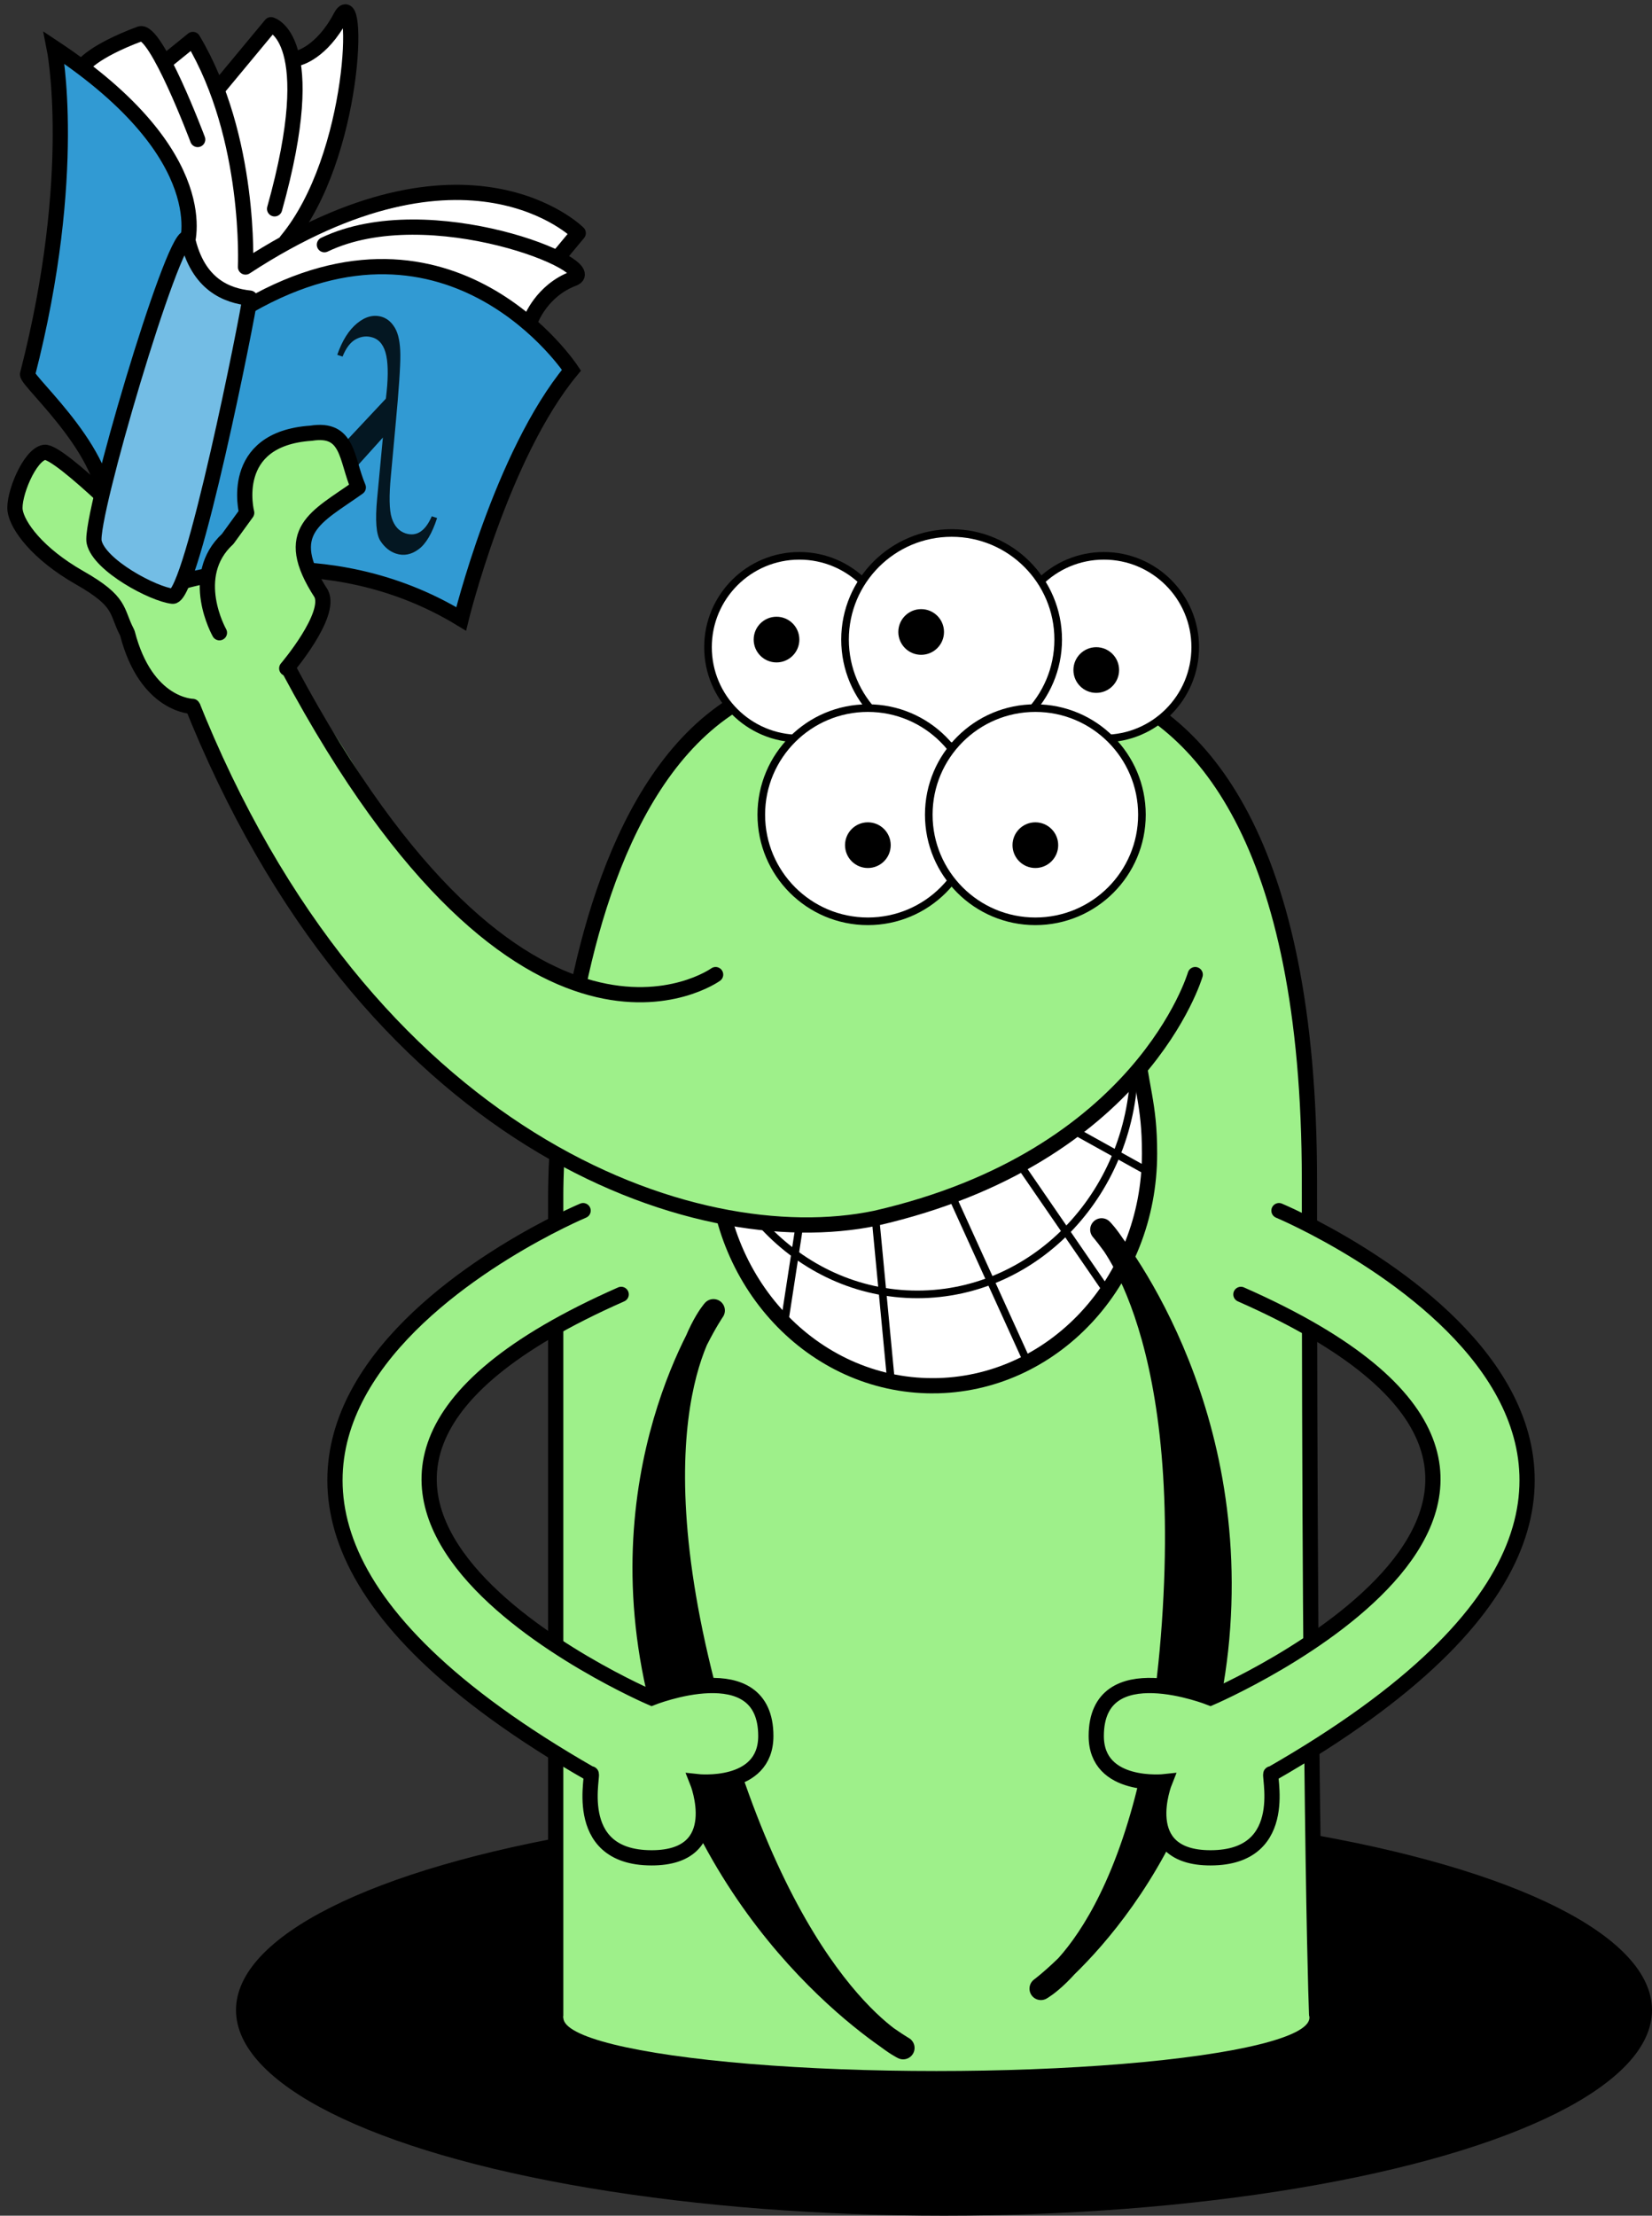 <svg width="217" height="291" viewBox="0 0 217 291" xmlns="http://www.w3.org/2000/svg"><rect x="0" y="0" width="217" height="291" fill="#333333" stroke="none"/><title>body</title><g transform="translate(-13 -14)" fill="none" fill-rule="evenodd"><ellipse fill="#000" cx="137" cy="278" rx="93" ry="27"/><g transform="translate(85 102)" fill="#9EF08A"><path d="M53 3c-11 2 47-26 47 64s1 111 1 111H.995V68.959S.538-15.16 53 3z" stroke="#000" stroke-width="2" stroke-linecap="round"/><ellipse cx="51" cy="177" rx="49" ry="7"/></g><g transform="translate(106 87)"><circle stroke="#000" stroke-linecap="round" fill="#FFF" cx="12" cy="12" r="12"/><circle fill="#000" cx="9" cy="11" r="3"/></g><g transform="matrix(-1 0 0 1 170 87)"><circle stroke="#000" stroke-linecap="round" fill="#FFF" cx="12" cy="12" r="12"/><circle fill="#000" cx="13" cy="15" r="3"/></g><g transform="translate(124 84)"><circle stroke="#000" stroke-linecap="round" fill="#FFF" cx="14" cy="14" r="14"/><circle fill="#000" cx="10" cy="13" r="3"/></g><g transform="translate(113 107)"><circle stroke="#000" stroke-linecap="round" fill="#FFF" cx="14" cy="14" r="14"/><circle fill="#000" cx="14" cy="18" r="3"/></g><g transform="translate(135 107)"><circle stroke="#000" stroke-linecap="round" fill="#FFF" cx="14" cy="14" r="14"/><circle fill="#000" cx="14" cy="18" r="3"/></g><g stroke="#000"><path d="M135.5 196c15.74 0 28.5-13.655 28.5-30.5 0-6.787-1.136-8.261-2-16.5-12.136.239-42.54-.674-55 1-1.522 9.694 0 9.133 0 15.5 0 16.845 12.76 30.5 28.5 30.5z" stroke-width="2" stroke-linecap="round" fill="#FFF"/><path d="M133.5 184c15.74 0 28.5-13.655 28.5-30.5 0-6.787-57-6.367-57 0 0 16.845 12.76 30.5 28.5 30.5z" stroke-linecap="round"/><path d="M155 163l9 5M147 167l11 16M138 171l10 22M128 174l2 21M118 175l-2 13" stroke-linecap="square"/></g><g stroke="#000" stroke-linecap="round"><path d="M149.729 275.182s21.137-15.563 23.369-47.485c2.232-31.922-15.396-52.201-15.396-52.201s12.2 11.88 9.41 51.782c-2.79 39.903-17.383 47.904-17.383 47.904z" stroke-width="3" stroke-linejoin="round" fill="#000"/><path d="M181 173s74 31-1 74c-.65-.732 3 11-8 11-10 0-6-10-6-10s-9 1-9-6c0-11 15-5 15-5s63-27 4-53" stroke-width="2" fill="#9EF08A"/></g><g stroke="#000" stroke-linecap="round"><path d="M106.718 186.116s-14.918 21.597-6.636 52.506c8.282 30.91 31.552 44.345 31.552 44.345s-15.404-7.26-25.757-45.898c-10.352-38.637.841-50.953.841-50.953z" stroke-width="3" stroke-linejoin="round" fill="#000"/><path d="M89.595 173s-74 31 1 74c.65-.732-3 11 8 11 10 0 6-10 6-10s9 1 9-6c0-11-15-5-15-5s-63-27-4-53" stroke-width="2" fill="#9EF08A"/></g><g><path d="M170 142s-8 24-43 32c-23.797 4.958-65-10-88-68 0 0 5-4 11-4 13 10 22 56 68 40h52z" fill="#9EF08A"/><path d="M107 142s-25 18-56-40M170 142s-7 24-42 32c-23.797 4.958-67-10-90-68" stroke="#000" stroke-width="2" stroke-linecap="round"/><g><path fill="#9EF08A" d="M38.294 106.775l12.37-4.997-3.803-17.622-4.733-4.313-10.082 6.66 2.347 14.815z"/><path d="M38.294 106.775s-6.082-.05-8.552-9.578c-.026-.066-.055-.128-.082-.192-1.457-2.806-.626-3.95-6.19-7.12-5.565-3.168-8.166-6.806-8.478-8.781-.313-1.975 1.868-7.383 3.843-7.696 1.975-.313 14.042 11.95 14.042 11.95" stroke="#000" stroke-width="2" stroke-linecap="round" stroke-linejoin="round" fill="#9EF08A"/><path d="M31.371 88.634s2.338-4.42 3.325-4.576c0 0-9.055-18.815.04-25.318 3.794-1.614 8.009 5.819 8.009 5.819s-3.061 12.634 1.672 16.947" stroke="#000" stroke-width="2" stroke-linecap="round" stroke-linejoin="round" fill="#9EF08A"/><path d="M26.665 24.996l8.374-3.142 3.193-1.675 3.455 5.39s8.083 5.13 10.994 10.205c2.91 5.075.053 9.056.053 9.056s10.468-3.928 19.628-4.976 16.593 4.76 16.593 4.76L75.662 56.29 42.32 57.812l-12.406-6.331-1.887-20.309-1.362-6.176z" fill="#FFF"/><path d="M82.728 56.026s1.413-3.873 5.6-5.444c4.187-1.571-18.95-11.042-32.715-4.444M52.155 21.642s3.088-.681 5.6-5.445c2.511-4.763 2.096 18.32-7.114 29.418" stroke="#000" stroke-width="2" stroke-linecap="round" fill="#FFF"/><path d="M41.687 25.57l6.908-8.324s6.764 1.716.475 24.182" stroke="#000" stroke-width="2" stroke-linecap="round" stroke-linejoin="round" fill="#FFF"/><path d="M86.653 47.389l2.302-2.775s-14.553-14.6-43.705 4.456c0 0 .783-17.01-6.914-29.886l-3.297 2.67" stroke="#000" stroke-width="2" stroke-linecap="round" stroke-linejoin="round"/><path d="M23.89 22.693s1.204-1.884 7.485-4.24c2.093-.786 7.591 13.869 7.591 13.869" stroke="#000" stroke-width="2" stroke-linecap="round" fill="#FFF"/><path d="M37.503 46.245s4.238-11.62-17.382-25.959c0 0 3.3 16.435-3.5 42.87-.104.994 11.884 11.303 10.053 19.155 3.455 5.39 10.208 8.111 10.208 8.111s18.737-6.074 36.693 4.862c0 0 5.283-21.566 14.493-32.664 0 0-15.601-23.76-42.346-8.472-6.176 1.361-8.219-7.903-8.219-7.903z" stroke="#000" stroke-width="2" stroke-linecap="round" fill="#319AD3"/><path d="M69.715 81.808l.7.227c-.659 2.028-1.469 3.396-2.43 4.105-.961.709-1.948.9-2.959.57-.817-.265-1.503-.821-2.059-1.668-.556-.848-.698-2.703-.428-5.565l.755-8.012L53.27 82.593 49.596 81.4l14.089-15.041c.305-2.44.326-4.313.062-5.619-.263-1.305-.856-2.108-1.776-2.407-.739-.24-1.47-.172-2.194.202-.724.375-1.316 1.14-1.778 2.295l-.7-.227c.652-1.874 1.524-3.257 2.617-4.15 1.093-.894 2.186-1.17 3.28-.829.7.228 1.269.725 1.707 1.492.44.766.667 1.919.683 3.456.017 1.537-.193 4.632-.63 9.285l-.602 6.55c-.264 2.709-.229 4.586.105 5.63.335 1.046.934 1.716 1.798 2.01 1.452.472 2.605-.274 3.458-2.238z" fill="#041722"/><path d="M25.366 85.19c.68 3.088 7.787 6.851 10.312 7.117 2.525.265 9.94-37.165 10.149-39.154-2.984-.313-6.858-1.726-8.22-7.902-1.988-.21-12.922 36.85-12.241 39.939z" stroke="#000" stroke-width="2" stroke-linecap="round" stroke-linejoin="round" fill="#73BDE5"/><path d="M41.825 97.103s-4.215-7.432 1.086-12.321l2.493-3.433s-2.552-9.72 8.47-10.453c4.938-.782 4.576 3.325 6.19 7.12-5.458 3.9-10.24 5.67-4.88 13.934 1.456 2.807-4.52 9.828-4.52 9.828" stroke="#000" stroke-width="2" stroke-linecap="round" stroke-linejoin="round" fill="#9EF08A"/></g></g></g></svg>